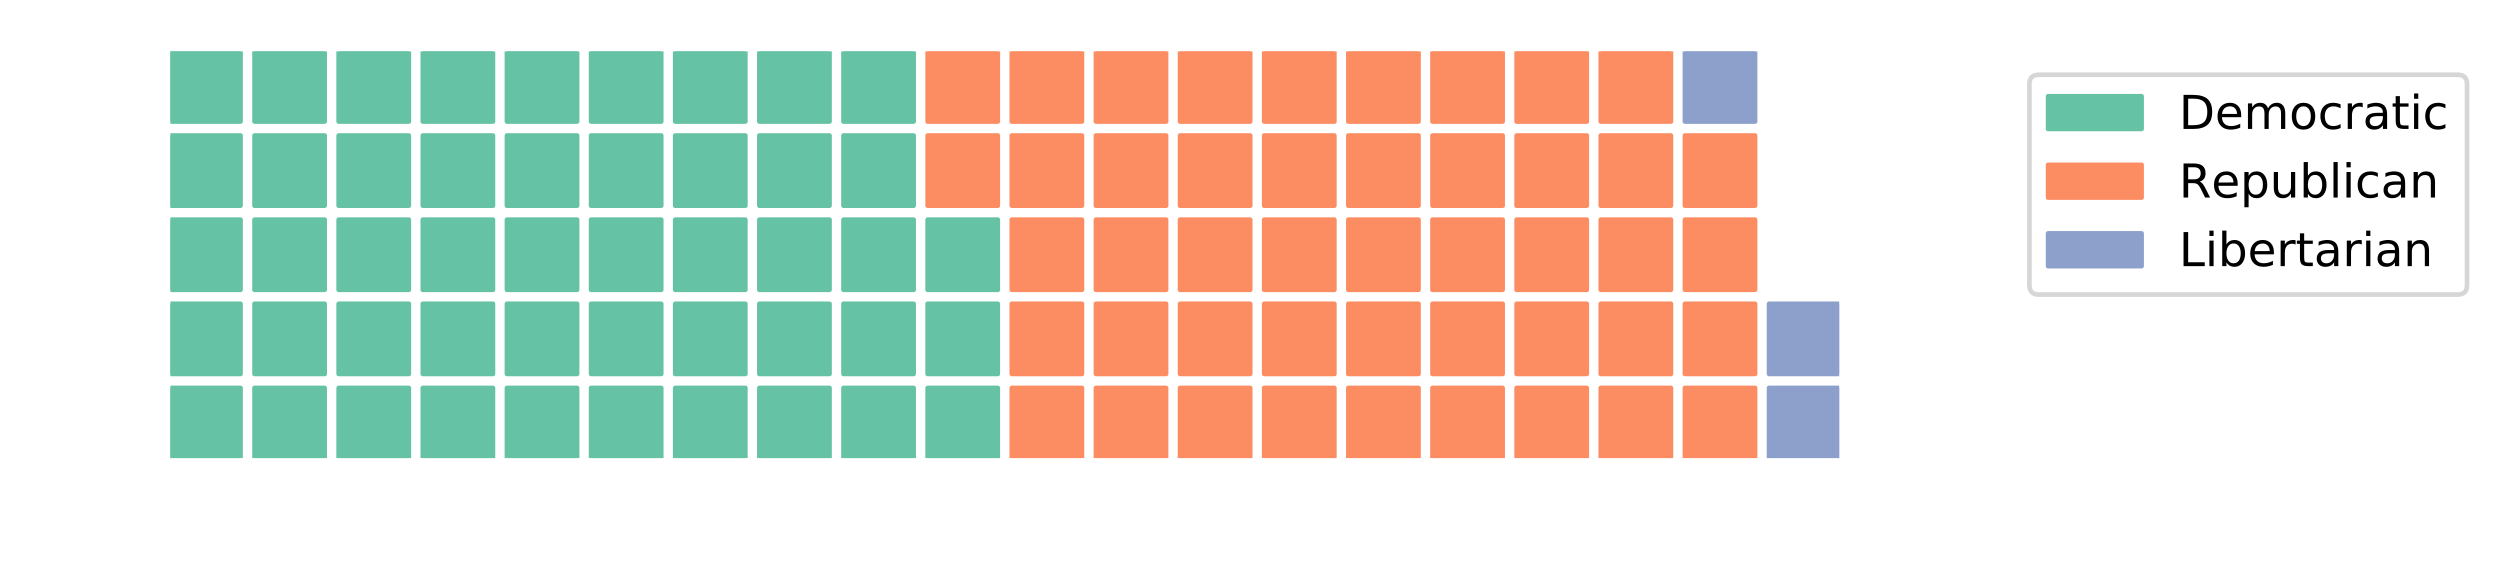 <?xml version="1.0" encoding="utf-8" standalone="no"?>
<!DOCTYPE svg PUBLIC "-//W3C//DTD SVG 1.1//EN"
  "http://www.w3.org/Graphics/SVG/1.1/DTD/svg11.dtd">
<!-- Created with matplotlib (http://matplotlib.org/) -->
<svg height="121pt" version="1.1" viewBox="0 0 535 121" width="535pt" xmlns="http://www.w3.org/2000/svg" xmlns:xlink="http://www.w3.org/1999/xlink">
 <defs>
  <style type="text/css">
*{stroke-linecap:butt;stroke-linejoin:round;}
  </style>
 </defs>
 <g id="figure_1">
  <g id="patch_1">
   <path d="M 0 121.907 
L 535.144 121.907 
L 535.144 0 
L 0 0 
z
" style="fill:#ffffff;"/>
  </g>
  <g id="axes_1">
   <g id="patch_2">
    <path clip-path="url(#p950a0f4f89)" d="M 36.466 98.028 
L 51.471 98.028 
L 51.471 83.023 
L 36.466 83.023 
z
" style="fill:#66c2a5;stroke:#66c2a5;stroke-linejoin:miter;"/>
   </g>
   <g id="patch_3">
    <path clip-path="url(#p950a0f4f89)" d="M 36.466 80.022 
L 51.471 80.022 
L 51.471 65.017 
L 36.466 65.017 
z
" style="fill:#66c2a5;stroke:#66c2a5;stroke-linejoin:miter;"/>
   </g>
   <g id="patch_4">
    <path clip-path="url(#p950a0f4f89)" d="M 36.466 62.016 
L 51.471 62.016 
L 51.471 47.011 
L 36.466 47.011 
z
" style="fill:#66c2a5;stroke:#66c2a5;stroke-linejoin:miter;"/>
   </g>
   <g id="patch_5">
    <path clip-path="url(#p950a0f4f89)" d="M 36.466 44.01 
L 51.471 44.01 
L 51.471 29.005 
L 36.466 29.005 
z
" style="fill:#66c2a5;stroke:#66c2a5;stroke-linejoin:miter;"/>
   </g>
   <g id="patch_6">
    <path clip-path="url(#p950a0f4f89)" d="M 36.466 26.004 
L 51.471 26.004 
L 51.471 10.999 
L 36.466 10.999 
z
" style="fill:#66c2a5;stroke:#66c2a5;stroke-linejoin:miter;"/>
   </g>
   <g id="patch_7">
    <path clip-path="url(#p950a0f4f89)" d="M 54.472 98.028 
L 69.477 98.028 
L 69.477 83.023 
L 54.472 83.023 
z
" style="fill:#66c2a5;stroke:#66c2a5;stroke-linejoin:miter;"/>
   </g>
   <g id="patch_8">
    <path clip-path="url(#p950a0f4f89)" d="M 54.472 80.022 
L 69.477 80.022 
L 69.477 65.017 
L 54.472 65.017 
z
" style="fill:#66c2a5;stroke:#66c2a5;stroke-linejoin:miter;"/>
   </g>
   <g id="patch_9">
    <path clip-path="url(#p950a0f4f89)" d="M 54.472 62.016 
L 69.477 62.016 
L 69.477 47.011 
L 54.472 47.011 
z
" style="fill:#66c2a5;stroke:#66c2a5;stroke-linejoin:miter;"/>
   </g>
   <g id="patch_10">
    <path clip-path="url(#p950a0f4f89)" d="M 54.472 44.01 
L 69.477 44.01 
L 69.477 29.005 
L 54.472 29.005 
z
" style="fill:#66c2a5;stroke:#66c2a5;stroke-linejoin:miter;"/>
   </g>
   <g id="patch_11">
    <path clip-path="url(#p950a0f4f89)" d="M 54.472 26.004 
L 69.477 26.004 
L 69.477 10.999 
L 54.472 10.999 
z
" style="fill:#66c2a5;stroke:#66c2a5;stroke-linejoin:miter;"/>
   </g>
   <g id="patch_12">
    <path clip-path="url(#p950a0f4f89)" d="M 72.478 98.028 
L 87.483 98.028 
L 87.483 83.023 
L 72.478 83.023 
z
" style="fill:#66c2a5;stroke:#66c2a5;stroke-linejoin:miter;"/>
   </g>
   <g id="patch_13">
    <path clip-path="url(#p950a0f4f89)" d="M 72.478 80.022 
L 87.483 80.022 
L 87.483 65.017 
L 72.478 65.017 
z
" style="fill:#66c2a5;stroke:#66c2a5;stroke-linejoin:miter;"/>
   </g>
   <g id="patch_14">
    <path clip-path="url(#p950a0f4f89)" d="M 72.478 62.016 
L 87.483 62.016 
L 87.483 47.011 
L 72.478 47.011 
z
" style="fill:#66c2a5;stroke:#66c2a5;stroke-linejoin:miter;"/>
   </g>
   <g id="patch_15">
    <path clip-path="url(#p950a0f4f89)" d="M 72.478 44.01 
L 87.483 44.01 
L 87.483 29.005 
L 72.478 29.005 
z
" style="fill:#66c2a5;stroke:#66c2a5;stroke-linejoin:miter;"/>
   </g>
   <g id="patch_16">
    <path clip-path="url(#p950a0f4f89)" d="M 72.478 26.004 
L 87.483 26.004 
L 87.483 10.999 
L 72.478 10.999 
z
" style="fill:#66c2a5;stroke:#66c2a5;stroke-linejoin:miter;"/>
   </g>
   <g id="patch_17">
    <path clip-path="url(#p950a0f4f89)" d="M 90.484 98.028 
L 105.489 98.028 
L 105.489 83.023 
L 90.484 83.023 
z
" style="fill:#66c2a5;stroke:#66c2a5;stroke-linejoin:miter;"/>
   </g>
   <g id="patch_18">
    <path clip-path="url(#p950a0f4f89)" d="M 90.484 80.022 
L 105.489 80.022 
L 105.489 65.017 
L 90.484 65.017 
z
" style="fill:#66c2a5;stroke:#66c2a5;stroke-linejoin:miter;"/>
   </g>
   <g id="patch_19">
    <path clip-path="url(#p950a0f4f89)" d="M 90.484 62.016 
L 105.489 62.016 
L 105.489 47.011 
L 90.484 47.011 
z
" style="fill:#66c2a5;stroke:#66c2a5;stroke-linejoin:miter;"/>
   </g>
   <g id="patch_20">
    <path clip-path="url(#p950a0f4f89)" d="M 90.484 44.01 
L 105.489 44.01 
L 105.489 29.005 
L 90.484 29.005 
z
" style="fill:#66c2a5;stroke:#66c2a5;stroke-linejoin:miter;"/>
   </g>
   <g id="patch_21">
    <path clip-path="url(#p950a0f4f89)" d="M 90.484 26.004 
L 105.489 26.004 
L 105.489 10.999 
L 90.484 10.999 
z
" style="fill:#66c2a5;stroke:#66c2a5;stroke-linejoin:miter;"/>
   </g>
   <g id="patch_22">
    <path clip-path="url(#p950a0f4f89)" d="M 108.49 98.028 
L 123.495 98.028 
L 123.495 83.023 
L 108.49 83.023 
z
" style="fill:#66c2a5;stroke:#66c2a5;stroke-linejoin:miter;"/>
   </g>
   <g id="patch_23">
    <path clip-path="url(#p950a0f4f89)" d="M 108.49 80.022 
L 123.495 80.022 
L 123.495 65.017 
L 108.49 65.017 
z
" style="fill:#66c2a5;stroke:#66c2a5;stroke-linejoin:miter;"/>
   </g>
   <g id="patch_24">
    <path clip-path="url(#p950a0f4f89)" d="M 108.49 62.016 
L 123.495 62.016 
L 123.495 47.011 
L 108.49 47.011 
z
" style="fill:#66c2a5;stroke:#66c2a5;stroke-linejoin:miter;"/>
   </g>
   <g id="patch_25">
    <path clip-path="url(#p950a0f4f89)" d="M 108.49 44.01 
L 123.495 44.01 
L 123.495 29.005 
L 108.49 29.005 
z
" style="fill:#66c2a5;stroke:#66c2a5;stroke-linejoin:miter;"/>
   </g>
   <g id="patch_26">
    <path clip-path="url(#p950a0f4f89)" d="M 108.49 26.004 
L 123.495 26.004 
L 123.495 10.999 
L 108.49 10.999 
z
" style="fill:#66c2a5;stroke:#66c2a5;stroke-linejoin:miter;"/>
   </g>
   <g id="patch_27">
    <path clip-path="url(#p950a0f4f89)" d="M 126.496 98.028 
L 141.501 98.028 
L 141.501 83.023 
L 126.496 83.023 
z
" style="fill:#66c2a5;stroke:#66c2a5;stroke-linejoin:miter;"/>
   </g>
   <g id="patch_28">
    <path clip-path="url(#p950a0f4f89)" d="M 126.496 80.022 
L 141.501 80.022 
L 141.501 65.017 
L 126.496 65.017 
z
" style="fill:#66c2a5;stroke:#66c2a5;stroke-linejoin:miter;"/>
   </g>
   <g id="patch_29">
    <path clip-path="url(#p950a0f4f89)" d="M 126.496 62.016 
L 141.501 62.016 
L 141.501 47.011 
L 126.496 47.011 
z
" style="fill:#66c2a5;stroke:#66c2a5;stroke-linejoin:miter;"/>
   </g>
   <g id="patch_30">
    <path clip-path="url(#p950a0f4f89)" d="M 126.496 44.01 
L 141.501 44.01 
L 141.501 29.005 
L 126.496 29.005 
z
" style="fill:#66c2a5;stroke:#66c2a5;stroke-linejoin:miter;"/>
   </g>
   <g id="patch_31">
    <path clip-path="url(#p950a0f4f89)" d="M 126.496 26.004 
L 141.501 26.004 
L 141.501 10.999 
L 126.496 10.999 
z
" style="fill:#66c2a5;stroke:#66c2a5;stroke-linejoin:miter;"/>
   </g>
   <g id="patch_32">
    <path clip-path="url(#p950a0f4f89)" d="M 144.502 98.028 
L 159.507 98.028 
L 159.507 83.023 
L 144.502 83.023 
z
" style="fill:#66c2a5;stroke:#66c2a5;stroke-linejoin:miter;"/>
   </g>
   <g id="patch_33">
    <path clip-path="url(#p950a0f4f89)" d="M 144.502 80.022 
L 159.507 80.022 
L 159.507 65.017 
L 144.502 65.017 
z
" style="fill:#66c2a5;stroke:#66c2a5;stroke-linejoin:miter;"/>
   </g>
   <g id="patch_34">
    <path clip-path="url(#p950a0f4f89)" d="M 144.502 62.016 
L 159.507 62.016 
L 159.507 47.011 
L 144.502 47.011 
z
" style="fill:#66c2a5;stroke:#66c2a5;stroke-linejoin:miter;"/>
   </g>
   <g id="patch_35">
    <path clip-path="url(#p950a0f4f89)" d="M 144.502 44.01 
L 159.507 44.01 
L 159.507 29.005 
L 144.502 29.005 
z
" style="fill:#66c2a5;stroke:#66c2a5;stroke-linejoin:miter;"/>
   </g>
   <g id="patch_36">
    <path clip-path="url(#p950a0f4f89)" d="M 144.502 26.004 
L 159.507 26.004 
L 159.507 10.999 
L 144.502 10.999 
z
" style="fill:#66c2a5;stroke:#66c2a5;stroke-linejoin:miter;"/>
   </g>
   <g id="patch_37">
    <path clip-path="url(#p950a0f4f89)" d="M 162.508 98.028 
L 177.513 98.028 
L 177.513 83.023 
L 162.508 83.023 
z
" style="fill:#66c2a5;stroke:#66c2a5;stroke-linejoin:miter;"/>
   </g>
   <g id="patch_38">
    <path clip-path="url(#p950a0f4f89)" d="M 162.508 80.022 
L 177.513 80.022 
L 177.513 65.017 
L 162.508 65.017 
z
" style="fill:#66c2a5;stroke:#66c2a5;stroke-linejoin:miter;"/>
   </g>
   <g id="patch_39">
    <path clip-path="url(#p950a0f4f89)" d="M 162.508 62.016 
L 177.513 62.016 
L 177.513 47.011 
L 162.508 47.011 
z
" style="fill:#66c2a5;stroke:#66c2a5;stroke-linejoin:miter;"/>
   </g>
   <g id="patch_40">
    <path clip-path="url(#p950a0f4f89)" d="M 162.508 44.01 
L 177.513 44.01 
L 177.513 29.005 
L 162.508 29.005 
z
" style="fill:#66c2a5;stroke:#66c2a5;stroke-linejoin:miter;"/>
   </g>
   <g id="patch_41">
    <path clip-path="url(#p950a0f4f89)" d="M 162.508 26.004 
L 177.513 26.004 
L 177.513 10.999 
L 162.508 10.999 
z
" style="fill:#66c2a5;stroke:#66c2a5;stroke-linejoin:miter;"/>
   </g>
   <g id="patch_42">
    <path clip-path="url(#p950a0f4f89)" d="M 180.514 98.028 
L 195.519 98.028 
L 195.519 83.023 
L 180.514 83.023 
z
" style="fill:#66c2a5;stroke:#66c2a5;stroke-linejoin:miter;"/>
   </g>
   <g id="patch_43">
    <path clip-path="url(#p950a0f4f89)" d="M 180.514 80.022 
L 195.519 80.022 
L 195.519 65.017 
L 180.514 65.017 
z
" style="fill:#66c2a5;stroke:#66c2a5;stroke-linejoin:miter;"/>
   </g>
   <g id="patch_44">
    <path clip-path="url(#p950a0f4f89)" d="M 180.514 62.016 
L 195.519 62.016 
L 195.519 47.011 
L 180.514 47.011 
z
" style="fill:#66c2a5;stroke:#66c2a5;stroke-linejoin:miter;"/>
   </g>
   <g id="patch_45">
    <path clip-path="url(#p950a0f4f89)" d="M 180.514 44.01 
L 195.519 44.01 
L 195.519 29.005 
L 180.514 29.005 
z
" style="fill:#66c2a5;stroke:#66c2a5;stroke-linejoin:miter;"/>
   </g>
   <g id="patch_46">
    <path clip-path="url(#p950a0f4f89)" d="M 180.514 26.004 
L 195.519 26.004 
L 195.519 10.999 
L 180.514 10.999 
z
" style="fill:#66c2a5;stroke:#66c2a5;stroke-linejoin:miter;"/>
   </g>
   <g id="patch_47">
    <path clip-path="url(#p950a0f4f89)" d="M 198.52 98.028 
L 213.525 98.028 
L 213.525 83.023 
L 198.52 83.023 
z
" style="fill:#66c2a5;stroke:#66c2a5;stroke-linejoin:miter;"/>
   </g>
   <g id="patch_48">
    <path clip-path="url(#p950a0f4f89)" d="M 198.52 80.022 
L 213.525 80.022 
L 213.525 65.017 
L 198.52 65.017 
z
" style="fill:#66c2a5;stroke:#66c2a5;stroke-linejoin:miter;"/>
   </g>
   <g id="patch_49">
    <path clip-path="url(#p950a0f4f89)" d="M 198.52 62.016 
L 213.525 62.016 
L 213.525 47.011 
L 198.52 47.011 
z
" style="fill:#66c2a5;stroke:#66c2a5;stroke-linejoin:miter;"/>
   </g>
   <g id="patch_50">
    <path clip-path="url(#p950a0f4f89)" d="M 198.52 44.01 
L 213.525 44.01 
L 213.525 29.005 
L 198.52 29.005 
z
" style="fill:#fc8d62;stroke:#fc8d62;stroke-linejoin:miter;"/>
   </g>
   <g id="patch_51">
    <path clip-path="url(#p950a0f4f89)" d="M 198.52 26.004 
L 213.525 26.004 
L 213.525 10.999 
L 198.52 10.999 
z
" style="fill:#fc8d62;stroke:#fc8d62;stroke-linejoin:miter;"/>
   </g>
   <g id="patch_52">
    <path clip-path="url(#p950a0f4f89)" d="M 216.526 98.028 
L 231.531 98.028 
L 231.531 83.023 
L 216.526 83.023 
z
" style="fill:#fc8d62;stroke:#fc8d62;stroke-linejoin:miter;"/>
   </g>
   <g id="patch_53">
    <path clip-path="url(#p950a0f4f89)" d="M 216.526 80.022 
L 231.531 80.022 
L 231.531 65.017 
L 216.526 65.017 
z
" style="fill:#fc8d62;stroke:#fc8d62;stroke-linejoin:miter;"/>
   </g>
   <g id="patch_54">
    <path clip-path="url(#p950a0f4f89)" d="M 216.526 62.016 
L 231.531 62.016 
L 231.531 47.011 
L 216.526 47.011 
z
" style="fill:#fc8d62;stroke:#fc8d62;stroke-linejoin:miter;"/>
   </g>
   <g id="patch_55">
    <path clip-path="url(#p950a0f4f89)" d="M 216.526 44.01 
L 231.531 44.01 
L 231.531 29.005 
L 216.526 29.005 
z
" style="fill:#fc8d62;stroke:#fc8d62;stroke-linejoin:miter;"/>
   </g>
   <g id="patch_56">
    <path clip-path="url(#p950a0f4f89)" d="M 216.526 26.004 
L 231.531 26.004 
L 231.531 10.999 
L 216.526 10.999 
z
" style="fill:#fc8d62;stroke:#fc8d62;stroke-linejoin:miter;"/>
   </g>
   <g id="patch_57">
    <path clip-path="url(#p950a0f4f89)" d="M 234.532 98.028 
L 249.537 98.028 
L 249.537 83.023 
L 234.532 83.023 
z
" style="fill:#fc8d62;stroke:#fc8d62;stroke-linejoin:miter;"/>
   </g>
   <g id="patch_58">
    <path clip-path="url(#p950a0f4f89)" d="M 234.532 80.022 
L 249.537 80.022 
L 249.537 65.017 
L 234.532 65.017 
z
" style="fill:#fc8d62;stroke:#fc8d62;stroke-linejoin:miter;"/>
   </g>
   <g id="patch_59">
    <path clip-path="url(#p950a0f4f89)" d="M 234.532 62.016 
L 249.537 62.016 
L 249.537 47.011 
L 234.532 47.011 
z
" style="fill:#fc8d62;stroke:#fc8d62;stroke-linejoin:miter;"/>
   </g>
   <g id="patch_60">
    <path clip-path="url(#p950a0f4f89)" d="M 234.532 44.01 
L 249.537 44.01 
L 249.537 29.005 
L 234.532 29.005 
z
" style="fill:#fc8d62;stroke:#fc8d62;stroke-linejoin:miter;"/>
   </g>
   <g id="patch_61">
    <path clip-path="url(#p950a0f4f89)" d="M 234.532 26.004 
L 249.537 26.004 
L 249.537 10.999 
L 234.532 10.999 
z
" style="fill:#fc8d62;stroke:#fc8d62;stroke-linejoin:miter;"/>
   </g>
   <g id="patch_62">
    <path clip-path="url(#p950a0f4f89)" d="M 252.538 98.028 
L 267.543 98.028 
L 267.543 83.023 
L 252.538 83.023 
z
" style="fill:#fc8d62;stroke:#fc8d62;stroke-linejoin:miter;"/>
   </g>
   <g id="patch_63">
    <path clip-path="url(#p950a0f4f89)" d="M 252.538 80.022 
L 267.543 80.022 
L 267.543 65.017 
L 252.538 65.017 
z
" style="fill:#fc8d62;stroke:#fc8d62;stroke-linejoin:miter;"/>
   </g>
   <g id="patch_64">
    <path clip-path="url(#p950a0f4f89)" d="M 252.538 62.016 
L 267.543 62.016 
L 267.543 47.011 
L 252.538 47.011 
z
" style="fill:#fc8d62;stroke:#fc8d62;stroke-linejoin:miter;"/>
   </g>
   <g id="patch_65">
    <path clip-path="url(#p950a0f4f89)" d="M 252.538 44.01 
L 267.543 44.01 
L 267.543 29.005 
L 252.538 29.005 
z
" style="fill:#fc8d62;stroke:#fc8d62;stroke-linejoin:miter;"/>
   </g>
   <g id="patch_66">
    <path clip-path="url(#p950a0f4f89)" d="M 252.538 26.004 
L 267.543 26.004 
L 267.543 10.999 
L 252.538 10.999 
z
" style="fill:#fc8d62;stroke:#fc8d62;stroke-linejoin:miter;"/>
   </g>
   <g id="patch_67">
    <path clip-path="url(#p950a0f4f89)" d="M 270.544 98.028 
L 285.549 98.028 
L 285.549 83.023 
L 270.544 83.023 
z
" style="fill:#fc8d62;stroke:#fc8d62;stroke-linejoin:miter;"/>
   </g>
   <g id="patch_68">
    <path clip-path="url(#p950a0f4f89)" d="M 270.544 80.022 
L 285.549 80.022 
L 285.549 65.017 
L 270.544 65.017 
z
" style="fill:#fc8d62;stroke:#fc8d62;stroke-linejoin:miter;"/>
   </g>
   <g id="patch_69">
    <path clip-path="url(#p950a0f4f89)" d="M 270.544 62.016 
L 285.549 62.016 
L 285.549 47.011 
L 270.544 47.011 
z
" style="fill:#fc8d62;stroke:#fc8d62;stroke-linejoin:miter;"/>
   </g>
   <g id="patch_70">
    <path clip-path="url(#p950a0f4f89)" d="M 270.544 44.01 
L 285.549 44.01 
L 285.549 29.005 
L 270.544 29.005 
z
" style="fill:#fc8d62;stroke:#fc8d62;stroke-linejoin:miter;"/>
   </g>
   <g id="patch_71">
    <path clip-path="url(#p950a0f4f89)" d="M 270.544 26.004 
L 285.549 26.004 
L 285.549 10.999 
L 270.544 10.999 
z
" style="fill:#fc8d62;stroke:#fc8d62;stroke-linejoin:miter;"/>
   </g>
   <g id="patch_72">
    <path clip-path="url(#p950a0f4f89)" d="M 288.55 98.028 
L 303.555 98.028 
L 303.555 83.023 
L 288.55 83.023 
z
" style="fill:#fc8d62;stroke:#fc8d62;stroke-linejoin:miter;"/>
   </g>
   <g id="patch_73">
    <path clip-path="url(#p950a0f4f89)" d="M 288.55 80.022 
L 303.555 80.022 
L 303.555 65.017 
L 288.55 65.017 
z
" style="fill:#fc8d62;stroke:#fc8d62;stroke-linejoin:miter;"/>
   </g>
   <g id="patch_74">
    <path clip-path="url(#p950a0f4f89)" d="M 288.55 62.016 
L 303.555 62.016 
L 303.555 47.011 
L 288.55 47.011 
z
" style="fill:#fc8d62;stroke:#fc8d62;stroke-linejoin:miter;"/>
   </g>
   <g id="patch_75">
    <path clip-path="url(#p950a0f4f89)" d="M 288.55 44.01 
L 303.555 44.01 
L 303.555 29.005 
L 288.55 29.005 
z
" style="fill:#fc8d62;stroke:#fc8d62;stroke-linejoin:miter;"/>
   </g>
   <g id="patch_76">
    <path clip-path="url(#p950a0f4f89)" d="M 288.55 26.004 
L 303.555 26.004 
L 303.555 10.999 
L 288.55 10.999 
z
" style="fill:#fc8d62;stroke:#fc8d62;stroke-linejoin:miter;"/>
   </g>
   <g id="patch_77">
    <path clip-path="url(#p950a0f4f89)" d="M 306.556 98.028 
L 321.561 98.028 
L 321.561 83.023 
L 306.556 83.023 
z
" style="fill:#fc8d62;stroke:#fc8d62;stroke-linejoin:miter;"/>
   </g>
   <g id="patch_78">
    <path clip-path="url(#p950a0f4f89)" d="M 306.556 80.022 
L 321.561 80.022 
L 321.561 65.017 
L 306.556 65.017 
z
" style="fill:#fc8d62;stroke:#fc8d62;stroke-linejoin:miter;"/>
   </g>
   <g id="patch_79">
    <path clip-path="url(#p950a0f4f89)" d="M 306.556 62.016 
L 321.561 62.016 
L 321.561 47.011 
L 306.556 47.011 
z
" style="fill:#fc8d62;stroke:#fc8d62;stroke-linejoin:miter;"/>
   </g>
   <g id="patch_80">
    <path clip-path="url(#p950a0f4f89)" d="M 306.556 44.01 
L 321.561 44.01 
L 321.561 29.005 
L 306.556 29.005 
z
" style="fill:#fc8d62;stroke:#fc8d62;stroke-linejoin:miter;"/>
   </g>
   <g id="patch_81">
    <path clip-path="url(#p950a0f4f89)" d="M 306.556 26.004 
L 321.561 26.004 
L 321.561 10.999 
L 306.556 10.999 
z
" style="fill:#fc8d62;stroke:#fc8d62;stroke-linejoin:miter;"/>
   </g>
   <g id="patch_82">
    <path clip-path="url(#p950a0f4f89)" d="M 324.562 98.028 
L 339.567 98.028 
L 339.567 83.023 
L 324.562 83.023 
z
" style="fill:#fc8d62;stroke:#fc8d62;stroke-linejoin:miter;"/>
   </g>
   <g id="patch_83">
    <path clip-path="url(#p950a0f4f89)" d="M 324.562 80.022 
L 339.567 80.022 
L 339.567 65.017 
L 324.562 65.017 
z
" style="fill:#fc8d62;stroke:#fc8d62;stroke-linejoin:miter;"/>
   </g>
   <g id="patch_84">
    <path clip-path="url(#p950a0f4f89)" d="M 324.562 62.016 
L 339.567 62.016 
L 339.567 47.011 
L 324.562 47.011 
z
" style="fill:#fc8d62;stroke:#fc8d62;stroke-linejoin:miter;"/>
   </g>
   <g id="patch_85">
    <path clip-path="url(#p950a0f4f89)" d="M 324.562 44.01 
L 339.567 44.01 
L 339.567 29.005 
L 324.562 29.005 
z
" style="fill:#fc8d62;stroke:#fc8d62;stroke-linejoin:miter;"/>
   </g>
   <g id="patch_86">
    <path clip-path="url(#p950a0f4f89)" d="M 324.562 26.004 
L 339.567 26.004 
L 339.567 10.999 
L 324.562 10.999 
z
" style="fill:#fc8d62;stroke:#fc8d62;stroke-linejoin:miter;"/>
   </g>
   <g id="patch_87">
    <path clip-path="url(#p950a0f4f89)" d="M 342.568 98.028 
L 357.574 98.028 
L 357.574 83.023 
L 342.568 83.023 
z
" style="fill:#fc8d62;stroke:#fc8d62;stroke-linejoin:miter;"/>
   </g>
   <g id="patch_88">
    <path clip-path="url(#p950a0f4f89)" d="M 342.568 80.022 
L 357.574 80.022 
L 357.574 65.017 
L 342.568 65.017 
z
" style="fill:#fc8d62;stroke:#fc8d62;stroke-linejoin:miter;"/>
   </g>
   <g id="patch_89">
    <path clip-path="url(#p950a0f4f89)" d="M 342.568 62.016 
L 357.574 62.016 
L 357.574 47.011 
L 342.568 47.011 
z
" style="fill:#fc8d62;stroke:#fc8d62;stroke-linejoin:miter;"/>
   </g>
   <g id="patch_90">
    <path clip-path="url(#p950a0f4f89)" d="M 342.568 44.01 
L 357.574 44.01 
L 357.574 29.005 
L 342.568 29.005 
z
" style="fill:#fc8d62;stroke:#fc8d62;stroke-linejoin:miter;"/>
   </g>
   <g id="patch_91">
    <path clip-path="url(#p950a0f4f89)" d="M 342.568 26.004 
L 357.574 26.004 
L 357.574 10.999 
L 342.568 10.999 
z
" style="fill:#fc8d62;stroke:#fc8d62;stroke-linejoin:miter;"/>
   </g>
   <g id="patch_92">
    <path clip-path="url(#p950a0f4f89)" d="M 360.575 98.028 
L 375.58 98.028 
L 375.58 83.023 
L 360.575 83.023 
z
" style="fill:#fc8d62;stroke:#fc8d62;stroke-linejoin:miter;"/>
   </g>
   <g id="patch_93">
    <path clip-path="url(#p950a0f4f89)" d="M 360.575 80.022 
L 375.58 80.022 
L 375.58 65.017 
L 360.575 65.017 
z
" style="fill:#fc8d62;stroke:#fc8d62;stroke-linejoin:miter;"/>
   </g>
   <g id="patch_94">
    <path clip-path="url(#p950a0f4f89)" d="M 360.575 62.016 
L 375.58 62.016 
L 375.58 47.011 
L 360.575 47.011 
z
" style="fill:#fc8d62;stroke:#fc8d62;stroke-linejoin:miter;"/>
   </g>
   <g id="patch_95">
    <path clip-path="url(#p950a0f4f89)" d="M 360.575 44.01 
L 375.58 44.01 
L 375.58 29.005 
L 360.575 29.005 
z
" style="fill:#fc8d62;stroke:#fc8d62;stroke-linejoin:miter;"/>
   </g>
   <g id="patch_96">
    <path clip-path="url(#p950a0f4f89)" d="M 360.575 26.004 
L 375.58 26.004 
L 375.58 10.999 
L 360.575 10.999 
z
" style="fill:#8da0cb;stroke:#8da0cb;stroke-linejoin:miter;"/>
   </g>
   <g id="patch_97">
    <path clip-path="url(#p950a0f4f89)" d="M 378.581 98.028 
L 393.586 98.028 
L 393.586 83.023 
L 378.581 83.023 
z
" style="fill:#8da0cb;stroke:#8da0cb;stroke-linejoin:miter;"/>
   </g>
   <g id="patch_98">
    <path clip-path="url(#p950a0f4f89)" d="M 378.581 80.022 
L 393.586 80.022 
L 393.586 65.017 
L 378.581 65.017 
z
" style="fill:#8da0cb;stroke:#8da0cb;stroke-linejoin:miter;"/>
   </g>
   <g id="legend_1">
    <g id="patch_99">
     <path d="M 436.298 63.034 
L 525.944 63.034 
Q 527.944 63.034 527.944 61.034 
L 527.944 17.999 
Q 527.944 15.999 525.944 15.999 
L 436.298 15.999 
Q 434.298 15.999 434.298 17.999 
L 434.298 61.034 
Q 434.298 63.034 436.298 63.034 
z
" style="fill:#ffffff;opacity:0.8;stroke:#cccccc;stroke-linejoin:miter;"/>
    </g>
    <g id="patch_100">
     <path d="M 438.298 27.598 
L 458.298 27.598 
L 458.298 20.598 
L 438.298 20.598 
z
" style="fill:#66c2a5;stroke:#66c2a5;stroke-linejoin:miter;"/>
    </g>
    <g id="text_1">
     <!-- Democratic -->
     <defs>
      <path d="M 19.672 64.797 
L 19.672 8.109 
L 31.594 8.109 
Q 46.688 8.109 53.688 14.938 
Q 60.688 21.781 60.688 36.531 
Q 60.688 51.172 53.688 57.984 
Q 46.688 64.797 31.594 64.797 
z
M 9.812 72.906 
L 30.078 72.906 
Q 51.266 72.906 61.172 64.094 
Q 71.094 55.281 71.094 36.531 
Q 71.094 17.672 61.125 8.828 
Q 51.172 0 30.078 0 
L 9.812 0 
z
" id="DejaVuSans-44"/>
      <path d="M 56.203 29.594 
L 56.203 25.203 
L 14.891 25.203 
Q 15.484 15.922 20.484 11.062 
Q 25.484 6.203 34.422 6.203 
Q 39.594 6.203 44.453 7.469 
Q 49.312 8.734 54.109 11.281 
L 54.109 2.781 
Q 49.266 0.734 44.188 -0.344 
Q 39.109 -1.422 33.891 -1.422 
Q 20.797 -1.422 13.156 6.188 
Q 5.516 13.812 5.516 26.812 
Q 5.516 40.234 12.766 48.109 
Q 20.016 56 32.328 56 
Q 43.359 56 49.781 48.891 
Q 56.203 41.797 56.203 29.594 
z
M 47.219 32.234 
Q 47.125 39.594 43.094 43.984 
Q 39.062 48.391 32.422 48.391 
Q 24.906 48.391 20.391 44.141 
Q 15.875 39.891 15.188 32.172 
z
" id="DejaVuSans-65"/>
      <path d="M 52 44.188 
Q 55.375 50.25 60.062 53.125 
Q 64.75 56 71.094 56 
Q 79.641 56 84.281 50.016 
Q 88.922 44.047 88.922 33.016 
L 88.922 0 
L 79.891 0 
L 79.891 32.719 
Q 79.891 40.578 77.094 44.375 
Q 74.312 48.188 68.609 48.188 
Q 61.625 48.188 57.562 43.547 
Q 53.516 38.922 53.516 30.906 
L 53.516 0 
L 44.484 0 
L 44.484 32.719 
Q 44.484 40.625 41.703 44.406 
Q 38.922 48.188 33.109 48.188 
Q 26.219 48.188 22.156 43.531 
Q 18.109 38.875 18.109 30.906 
L 18.109 0 
L 9.078 0 
L 9.078 54.688 
L 18.109 54.688 
L 18.109 46.188 
Q 21.188 51.219 25.484 53.609 
Q 29.781 56 35.688 56 
Q 41.656 56 45.828 52.969 
Q 50 49.953 52 44.188 
z
" id="DejaVuSans-6d"/>
      <path d="M 30.609 48.391 
Q 23.391 48.391 19.188 42.75 
Q 14.984 37.109 14.984 27.297 
Q 14.984 17.484 19.156 11.844 
Q 23.344 6.203 30.609 6.203 
Q 37.797 6.203 41.984 11.859 
Q 46.188 17.531 46.188 27.297 
Q 46.188 37.016 41.984 42.703 
Q 37.797 48.391 30.609 48.391 
z
M 30.609 56 
Q 42.328 56 49.016 48.375 
Q 55.719 40.766 55.719 27.297 
Q 55.719 13.875 49.016 6.219 
Q 42.328 -1.422 30.609 -1.422 
Q 18.844 -1.422 12.172 6.219 
Q 5.516 13.875 5.516 27.297 
Q 5.516 40.766 12.172 48.375 
Q 18.844 56 30.609 56 
z
" id="DejaVuSans-6f"/>
      <path d="M 48.781 52.594 
L 48.781 44.188 
Q 44.969 46.297 41.141 47.344 
Q 37.312 48.391 33.406 48.391 
Q 24.656 48.391 19.812 42.844 
Q 14.984 37.312 14.984 27.297 
Q 14.984 17.281 19.812 11.734 
Q 24.656 6.203 33.406 6.203 
Q 37.312 6.203 41.141 7.25 
Q 44.969 8.297 48.781 10.406 
L 48.781 2.094 
Q 45.016 0.344 40.984 -0.531 
Q 36.969 -1.422 32.422 -1.422 
Q 20.062 -1.422 12.781 6.344 
Q 5.516 14.109 5.516 27.297 
Q 5.516 40.672 12.859 48.328 
Q 20.219 56 33.016 56 
Q 37.156 56 41.109 55.141 
Q 45.062 54.297 48.781 52.594 
z
" id="DejaVuSans-63"/>
      <path d="M 41.109 46.297 
Q 39.594 47.172 37.812 47.578 
Q 36.031 48 33.891 48 
Q 26.266 48 22.188 43.047 
Q 18.109 38.094 18.109 28.812 
L 18.109 0 
L 9.078 0 
L 9.078 54.688 
L 18.109 54.688 
L 18.109 46.188 
Q 20.953 51.172 25.484 53.578 
Q 30.031 56 36.531 56 
Q 37.453 56 38.578 55.875 
Q 39.703 55.766 41.062 55.516 
z
" id="DejaVuSans-72"/>
      <path d="M 34.281 27.484 
Q 23.391 27.484 19.188 25 
Q 14.984 22.516 14.984 16.5 
Q 14.984 11.719 18.141 8.906 
Q 21.297 6.109 26.703 6.109 
Q 34.188 6.109 38.703 11.406 
Q 43.219 16.703 43.219 25.484 
L 43.219 27.484 
z
M 52.203 31.203 
L 52.203 0 
L 43.219 0 
L 43.219 8.297 
Q 40.141 3.328 35.547 0.953 
Q 30.953 -1.422 24.312 -1.422 
Q 15.922 -1.422 10.953 3.297 
Q 6 8.016 6 15.922 
Q 6 25.141 12.172 29.828 
Q 18.359 34.516 30.609 34.516 
L 43.219 34.516 
L 43.219 35.406 
Q 43.219 41.609 39.141 45 
Q 35.062 48.391 27.688 48.391 
Q 23 48.391 18.547 47.266 
Q 14.109 46.141 10.016 43.891 
L 10.016 52.203 
Q 14.938 54.109 19.578 55.047 
Q 24.219 56 28.609 56 
Q 40.484 56 46.344 49.844 
Q 52.203 43.703 52.203 31.203 
z
" id="DejaVuSans-61"/>
      <path d="M 18.312 70.219 
L 18.312 54.688 
L 36.812 54.688 
L 36.812 47.703 
L 18.312 47.703 
L 18.312 18.016 
Q 18.312 11.328 20.141 9.422 
Q 21.969 7.516 27.594 7.516 
L 36.812 7.516 
L 36.812 0 
L 27.594 0 
Q 17.188 0 13.234 3.875 
Q 9.281 7.766 9.281 18.016 
L 9.281 47.703 
L 2.688 47.703 
L 2.688 54.688 
L 9.281 54.688 
L 9.281 70.219 
z
" id="DejaVuSans-74"/>
      <path d="M 9.422 54.688 
L 18.406 54.688 
L 18.406 0 
L 9.422 0 
z
M 9.422 75.984 
L 18.406 75.984 
L 18.406 64.594 
L 9.422 64.594 
z
" id="DejaVuSans-69"/>
     </defs>
     <g transform="translate(466.298 27.598)scale(0.1 -0.1)">
      <use xlink:href="#DejaVuSans-44"/>
      <use x="77.002" xlink:href="#DejaVuSans-65"/>
      <use x="138.525" xlink:href="#DejaVuSans-6d"/>
      <use x="235.938" xlink:href="#DejaVuSans-6f"/>
      <use x="297.119" xlink:href="#DejaVuSans-63"/>
      <use x="352.1" xlink:href="#DejaVuSans-72"/>
      <use x="393.213" xlink:href="#DejaVuSans-61"/>
      <use x="454.492" xlink:href="#DejaVuSans-74"/>
      <use x="493.701" xlink:href="#DejaVuSans-69"/>
      <use x="521.484" xlink:href="#DejaVuSans-63"/>
     </g>
    </g>
    <g id="patch_101">
     <path d="M 438.298 42.276 
L 458.298 42.276 
L 458.298 35.276 
L 438.298 35.276 
z
" style="fill:#fc8d62;stroke:#fc8d62;stroke-linejoin:miter;"/>
    </g>
    <g id="text_2">
     <!-- Republican -->
     <defs>
      <path d="M 44.391 34.188 
Q 47.562 33.109 50.562 29.594 
Q 53.562 26.078 56.594 19.922 
L 66.609 0 
L 56 0 
L 46.688 18.703 
Q 43.062 26.031 39.672 28.422 
Q 36.281 30.812 30.422 30.812 
L 19.672 30.812 
L 19.672 0 
L 9.812 0 
L 9.812 72.906 
L 32.078 72.906 
Q 44.578 72.906 50.734 67.672 
Q 56.891 62.453 56.891 51.906 
Q 56.891 45.016 53.688 40.469 
Q 50.484 35.938 44.391 34.188 
z
M 19.672 64.797 
L 19.672 38.922 
L 32.078 38.922 
Q 39.203 38.922 42.844 42.219 
Q 46.484 45.516 46.484 51.906 
Q 46.484 58.297 42.844 61.547 
Q 39.203 64.797 32.078 64.797 
z
" id="DejaVuSans-52"/>
      <path d="M 18.109 8.203 
L 18.109 -20.797 
L 9.078 -20.797 
L 9.078 54.688 
L 18.109 54.688 
L 18.109 46.391 
Q 20.953 51.266 25.266 53.625 
Q 29.594 56 35.594 56 
Q 45.562 56 51.781 48.094 
Q 58.016 40.188 58.016 27.297 
Q 58.016 14.406 51.781 6.484 
Q 45.562 -1.422 35.594 -1.422 
Q 29.594 -1.422 25.266 0.953 
Q 20.953 3.328 18.109 8.203 
z
M 48.688 27.297 
Q 48.688 37.203 44.609 42.844 
Q 40.531 48.484 33.406 48.484 
Q 26.266 48.484 22.188 42.844 
Q 18.109 37.203 18.109 27.297 
Q 18.109 17.391 22.188 11.75 
Q 26.266 6.109 33.406 6.109 
Q 40.531 6.109 44.609 11.75 
Q 48.688 17.391 48.688 27.297 
z
" id="DejaVuSans-70"/>
      <path d="M 8.5 21.578 
L 8.5 54.688 
L 17.484 54.688 
L 17.484 21.922 
Q 17.484 14.156 20.5 10.266 
Q 23.531 6.391 29.594 6.391 
Q 36.859 6.391 41.078 11.031 
Q 45.312 15.672 45.312 23.688 
L 45.312 54.688 
L 54.297 54.688 
L 54.297 0 
L 45.312 0 
L 45.312 8.406 
Q 42.047 3.422 37.719 1 
Q 33.406 -1.422 27.688 -1.422 
Q 18.266 -1.422 13.375 4.438 
Q 8.5 10.297 8.5 21.578 
z
M 31.109 56 
z
" id="DejaVuSans-75"/>
      <path d="M 48.688 27.297 
Q 48.688 37.203 44.609 42.844 
Q 40.531 48.484 33.406 48.484 
Q 26.266 48.484 22.188 42.844 
Q 18.109 37.203 18.109 27.297 
Q 18.109 17.391 22.188 11.75 
Q 26.266 6.109 33.406 6.109 
Q 40.531 6.109 44.609 11.75 
Q 48.688 17.391 48.688 27.297 
z
M 18.109 46.391 
Q 20.953 51.266 25.266 53.625 
Q 29.594 56 35.594 56 
Q 45.562 56 51.781 48.094 
Q 58.016 40.188 58.016 27.297 
Q 58.016 14.406 51.781 6.484 
Q 45.562 -1.422 35.594 -1.422 
Q 29.594 -1.422 25.266 0.953 
Q 20.953 3.328 18.109 8.203 
L 18.109 0 
L 9.078 0 
L 9.078 75.984 
L 18.109 75.984 
z
" id="DejaVuSans-62"/>
      <path d="M 9.422 75.984 
L 18.406 75.984 
L 18.406 0 
L 9.422 0 
z
" id="DejaVuSans-6c"/>
      <path d="M 54.891 33.016 
L 54.891 0 
L 45.906 0 
L 45.906 32.719 
Q 45.906 40.484 42.875 44.328 
Q 39.844 48.188 33.797 48.188 
Q 26.516 48.188 22.312 43.547 
Q 18.109 38.922 18.109 30.906 
L 18.109 0 
L 9.078 0 
L 9.078 54.688 
L 18.109 54.688 
L 18.109 46.188 
Q 21.344 51.125 25.703 53.562 
Q 30.078 56 35.797 56 
Q 45.219 56 50.047 50.172 
Q 54.891 44.344 54.891 33.016 
z
" id="DejaVuSans-6e"/>
     </defs>
     <g transform="translate(466.298 42.276)scale(0.1 -0.1)">
      <use xlink:href="#DejaVuSans-52"/>
      <use x="69.42" xlink:href="#DejaVuSans-65"/>
      <use x="130.943" xlink:href="#DejaVuSans-70"/>
      <use x="194.42" xlink:href="#DejaVuSans-75"/>
      <use x="257.799" xlink:href="#DejaVuSans-62"/>
      <use x="321.275" xlink:href="#DejaVuSans-6c"/>
      <use x="349.059" xlink:href="#DejaVuSans-69"/>
      <use x="376.842" xlink:href="#DejaVuSans-63"/>
      <use x="431.822" xlink:href="#DejaVuSans-61"/>
      <use x="493.102" xlink:href="#DejaVuSans-6e"/>
     </g>
    </g>
    <g id="patch_102">
     <path d="M 438.298 56.954 
L 458.298 56.954 
L 458.298 49.954 
L 438.298 49.954 
z
" style="fill:#8da0cb;stroke:#8da0cb;stroke-linejoin:miter;"/>
    </g>
    <g id="text_3">
     <!-- Libertarian -->
     <defs>
      <path d="M 9.812 72.906 
L 19.672 72.906 
L 19.672 8.297 
L 55.172 8.297 
L 55.172 0 
L 9.812 0 
z
" id="DejaVuSans-4c"/>
     </defs>
     <g transform="translate(466.298 56.954)scale(0.1 -0.1)">
      <use xlink:href="#DejaVuSans-4c"/>
      <use x="55.713" xlink:href="#DejaVuSans-69"/>
      <use x="83.496" xlink:href="#DejaVuSans-62"/>
      <use x="146.973" xlink:href="#DejaVuSans-65"/>
      <use x="208.496" xlink:href="#DejaVuSans-72"/>
      <use x="249.609" xlink:href="#DejaVuSans-74"/>
      <use x="288.818" xlink:href="#DejaVuSans-61"/>
      <use x="350.098" xlink:href="#DejaVuSans-72"/>
      <use x="391.211" xlink:href="#DejaVuSans-69"/>
      <use x="418.994" xlink:href="#DejaVuSans-61"/>
      <use x="480.273" xlink:href="#DejaVuSans-6e"/>
     </g>
    </g>
   </g>
  </g>
 </g>
 <defs>
  <clipPath id="p950a0f4f89">
   <rect height="87.029" width="357.12" x="36.466" y="10.999"/>
  </clipPath>
 </defs>
</svg>
